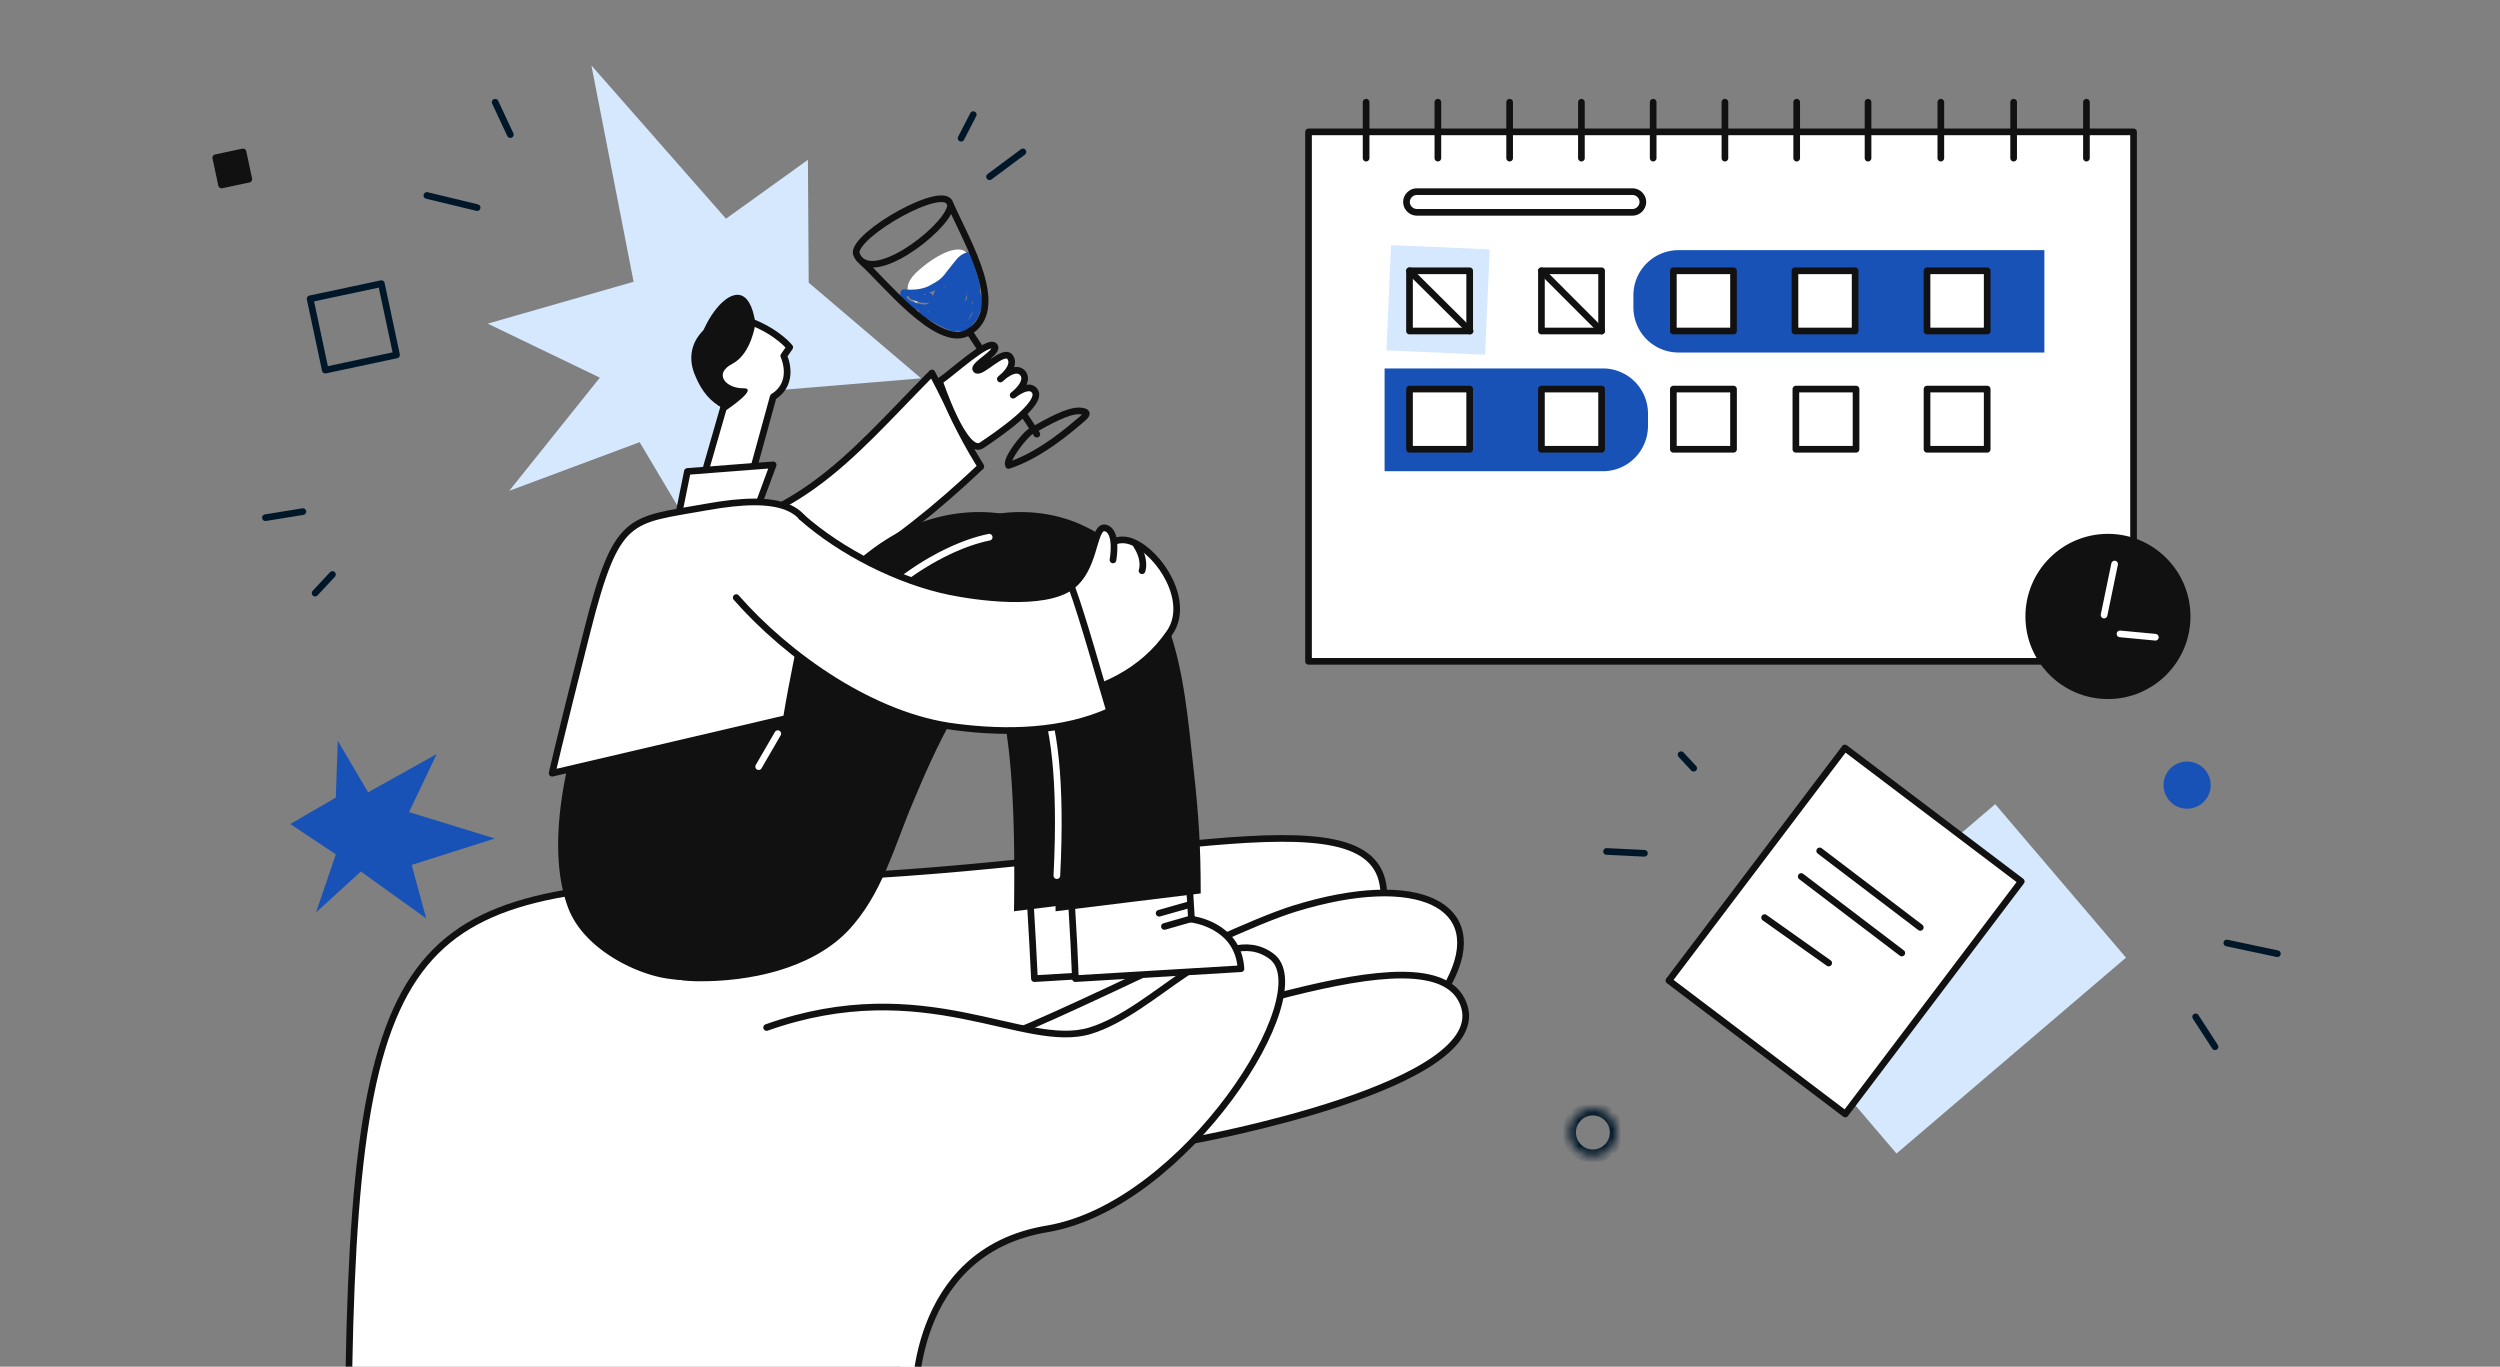 <svg xmlns="http://www.w3.org/2000/svg" width="300" height="164" fill="none"><rect width="100%" height="100%" fill="#808080" stroke="none"/><g clip-path="url(#a)"><path fill="#ffffff" d="M110 164H41.5l13-32.5 55 1.5.5 31Z"/><path fill="#d5e8fd" d="M87.12 26.244 70.968 7.852l5.064 25.96-17.508 5.024 13.457 6.482-10.872 13.58 15.65-5.837 7.017 11.818 7.267-17.864 19.486-1.616L97.044 33.92l-.094-14.742-9.83 7.066Z"/><path fill="#1952b6" d="m49.402 103.791 9.976-3.169-10.293-3.17 3.326-6.974-8.235 4.597-3.642-6.181-.237 6.815-5.463 3.17 5.463 3.645-2.376 6.973 5.384-4.913 7.839 5.626-1.742-6.419Z"/><path fill="#ffffff" d="M41.873 164.109c1.03-56.025 9.502-57.61 51.703-58.64 42.2-1.03 71.258-11.094 72.446 1.188"/><path stroke="#111111" stroke-linecap="round" stroke-linejoin="round" stroke-miterlimit="10" stroke-width=".8" d="M41.873 164.109c1.03-56.025 9.502-57.61 51.703-58.64 42.2-1.03 71.258-11.094 72.446 1.188"/><path fill="#ffffff" d="M113.5 126.5c5.701 0 32.175-14.453 41.834-17.464 14.885-4.596 23.357-.396 18.607 8.717"/><path stroke="#111111" stroke-linecap="round" stroke-linejoin="round" stroke-miterlimit="10" stroke-width=".8" d="M113.5 126.5c5.701 0 32.175-14.453 41.834-17.464 14.885-4.596 23.357-.396 18.607 8.717"/><path fill="#ffffff" d="M126.828 125.994c13.302-.872 44.972-15.453 48.773-5.547 3.879 9.826-32.462 16.403-32.462 16.403"/><path stroke="#111111" stroke-linecap="round" stroke-linejoin="round" stroke-miterlimit="10" stroke-width=".8" d="M126.828 125.994c13.302-.872 44.972-15.453 48.773-5.547 3.879 9.826-32.462 16.403-32.462 16.403"/><path fill="#ffffff" d="M91.995 123.299c19.002-6.736 30.878 2.774 38.796.396 7.918-2.377 15.835-13.313 21.773-8.954 5.939 4.358-10.293 29.954-26.92 32.727-16.627 2.774-15.835 21-15.835 21"/><path stroke="#111111" stroke-linecap="round" stroke-linejoin="round" stroke-miterlimit="10" stroke-width=".8" d="M91.995 123.299c19.002-6.736 30.878 2.774 38.796.396 7.918-2.377 15.835-13.313 21.773-8.954 5.939 4.358-10.293 29.954-26.92 32.727-16.627 2.774-15.835 21-15.835 21"/><path fill="#ffffff" stroke="#111111" stroke-linecap="round" stroke-linejoin="round" stroke-miterlimit="10" stroke-width=".8" d="M94.053 42.707s1.504 3.17-1.267 4.913l-2.612 9.51-5.78.237 2.533-8.796c-1.267-.554-2.375-1.743-3.167-3.724-1.9-4.517 3.326-7.528 6.493-6.181 3.167 1.268 4.513 3.011 4.513 3.011l-.713 1.03Z"/><path fill="#111111" d="M87.166 49.205c-1.346-.555-2.454-1.822-3.325-3.883-1.98-4.675 5.542-15.452 6.809-6.498 0 0-.475 3.645-2.771 4.834-2.296 1.189-.792 2.932 1.267 2.932 2.058-.08-1.98 2.615-1.98 2.615Z"/><path fill="#ffffff" stroke="#111111" stroke-linecap="round" stroke-linejoin="round" stroke-miterlimit="10" stroke-width=".8" d="M111.834 44.754c-10.402 10.53-16.38 18.787-33.78 20.221-3.247-.396-4.593 4.993-3.564 7.845 1.267 3.329 4.672 4.359 7.839 3.566 14.647-3.724 24.722-10.332 35.374-20.404-3.121-5.102-2.848-5.52-5.869-11.228ZM124.132 117.435l19.873-1.188c-.316-5.31-5.938-5.944-5.938-5.944l-.396-6.498s-.079 0-.158-.079l-14.094 1.506c.396 5.309.713 12.203.713 12.203Z"/><path fill="#111111" d="m121.678 109.352 17.419-2.139c0-5.706-.238-9.351-.871-15.057-.633-5.626-1.108-11.57-3.009-16.879-1.821-5.23-5.067-9.826-10.213-12.203-5.78-2.694-12.669-1.902-18.132 1.347-9.343 5.626-15.28 17.117-19.16 26.943-.871 2.219-1.505 4.517-2.613 6.656 0 .08-.396.634-.792 1.19.554-2.378 1.03-4.835 1.821-7.212 3.484-10.698-13.302-15.294-16.785-4.596-1.109 3.486-3.959 14.026-1.188 21.475 1.742 4.754 7.601 7.766 11.48 8.479a19.205 19.205 0 0 0 17.023-5.468c4.276-4.438 5.701-10.46 8.076-15.928 1.901-4.517 7.206-17.116 11.798-16.72 5.146.396 5.305 19.256 5.146 30.112Z"/><path fill="#ffffff" stroke="#111111" stroke-linecap="round" stroke-linejoin="round" stroke-miterlimit="10" stroke-width=".8" d="m129.043 117.435 19.873-1.189c-.317-5.309-5.938-5.943-5.938-5.943l-.396-6.498s-.079 0-.159-.079l-14.093 1.506c.475 5.309.713 12.203.713 12.203Z"/><path fill="#111111" d="m126.668 109.352 17.418-2.139c0-5.706-.237-9.351-.871-15.057-.633-5.626-1.108-11.57-3.008-16.879-1.821-5.23-5.068-9.826-10.214-12.203-5.78-2.694-12.668-1.902-18.131 1.347-9.343 5.626-15.281 17.117-19.16 26.943-.872 2.219-1.505 4.517-2.614 6.656 0 .08-.396.634-.791 1.19.554-2.378 1.029-4.835 1.82-7.212 3.484-10.698-13.301-15.294-16.785-4.596-1.9 5.705-3.246 11.728-1.583 17.671 1.583 5.706 1.9 12.521 10.847 12.679 6.413.079 13.697-1.506 18.052-5.943 4.276-4.438 5.701-10.46 8.076-15.928 1.9-4.517 7.205-17.117 11.797-16.72 5.067.475 5.226 19.335 5.147 30.191Z"/><path stroke="#111111" stroke-linecap="round" stroke-linejoin="round" stroke-miterlimit="10" stroke-width=".8" d="m142.737 108.56-3.642 1.031"/><path stroke="#ffffff" stroke-linecap="round" stroke-linejoin="round" stroke-miterlimit="10" stroke-width=".8" d="M118.703 64.464c-5.938 1.189-15.281 6.973-19.794 16.086M119.301 80.112c3.563-1.823 8.71 1.585 7.522 24.961M93.334 88.036l-2.296 3.962"/><path stroke="#111111" stroke-linecap="round" stroke-linejoin="round" stroke-miterlimit="10" stroke-width=".8" d="m143.057 110.223-3.326.951"/><path fill="#ffffff" d="m81.458 61.646 1.03-5.072 10.292-.792-1.583 4.279"/><path stroke="#111111" stroke-linecap="round" stroke-linejoin="round" stroke-miterlimit="10" stroke-width=".8" d="m81.458 61.646 1.03-5.072 10.292-.792-1.583 4.279"/><path fill="#ffffff" stroke="#111111" stroke-linecap="round" stroke-linejoin="round" stroke-miterlimit="10" stroke-width=".8" d="M84.705 60.853c-9.184 1.664-10.689.792-14.252 14.898-3.563 14.105-4.196 17.037-4.196 17.037l28.108-6.577c3.008-18.385 8.709-28.686-9.66-25.358ZM135.933 65.052c-2.613-1.11-4.434 1.427-6.493 4.438-.792 1.11-2.217 1.743-4.038 2.06.713 4.042 1.109 8.162 1.267 12.283 5.384-.872 10.451-3.17 13.697-7.924 2.534-3.725-1.187-9.51-4.433-10.857Z"/><path fill="#ffffff" d="M88.347 71.71c6.176 7.053 16.469 14.343 26.366 15.532 6.097.792 12.827.634 18.448-1.902-1.188-3.883-3.167-11.094-4.592-14.977-3.326 2.457-11.481 1.268-14.569.634-6.175-1.268-13.064-4.755-17.814-8.955"/><path stroke="#111111" stroke-linecap="round" stroke-linejoin="round" stroke-miterlimit="10" stroke-width=".8" d="M88.347 71.71c6.176 7.053 16.469 14.343 26.366 15.532 6.097.792 12.827.634 18.448-1.902-1.188-3.883-3.167-11.094-4.592-14.977-3.326 2.457-11.481 1.268-14.569.634-6.175-1.268-13.064-4.755-17.814-8.955"/><path fill="#ffffff" d="M129.44 69.49c2.137-2.456 1.821-6.973 3.483-6.022 1.188.713.634 3.724.634 3.724"/><path stroke="#111111" stroke-linecap="round" stroke-linejoin="round" stroke-miterlimit="10" stroke-width=".8" d="M129.44 69.49c2.137-2.456 1.821-6.973 3.483-6.022 1.188.713.634 3.724.634 3.724"/><path fill="#ffffff" d="M136.373 65.443c1.167 1.784.671 3.046.671 3.046Z"/><path stroke="#111111" stroke-linecap="round" stroke-linejoin="round" stroke-miterlimit="10" stroke-width=".8" d="M136.373 65.443c1.167 1.784.671 3.046.671 3.046"/><path fill="#ffffff" d="M109.982 36.337c1.896-1.3 6.881-5.099 5.924-6.075-.957-.976-3.709.334-5.99 2.473-2.302 2.249.066 3.602.066 3.602Z"/><path stroke="#111111" stroke-linecap="round" stroke-linejoin="round" stroke-miterlimit="10" stroke-width=".8" d="m115.015 37.842 9.406 14.26"/><path stroke="#1952b6" stroke-linecap="round" stroke-linejoin="round" stroke-miterlimit="10" stroke-width=".8" d="M114.686 39.326c.279-.28.34-1.541.432-1.933.286-1.218.593-2.425.797-3.662.226-1.372.138-1.72.217-3.052-.861.25-1.168.902-1.75 1.585-.75.878-.905 1.467-2.404 2.224-1.791 1.138-4.242.421-3.48.705-.736 1.577 3.021 1.972 3.331 1.684.914-.849 1.635-1.91 2.4-2.895.525-.676 1.517-2.456 2.303-2.647-.134.932.862 2.639.636 3.61m-2.482 4.38c-.345.348-3.386-1.5-4.032-1.883m4.032 1.884c.161-.432.542.374 1.089-.124.445-.145.931-.883 1.187-1.228m.206-3.03c-.205.882.267 2.395-.206 3.03m.206-3.03.43 1.359-.636 1.671"/><path stroke="#1952b6" stroke-linecap="round" stroke-width=".8" d="m116.494 33.394-.065 2.537-.855 1.5.97-.487-1.136 1.86"/><path stroke="#1952b6" stroke-linecap="round" stroke-linejoin="round" stroke-miterlimit="10" stroke-width=".8" d="M111.635 36.732c.072.55.826 1.365 1.228 1.743-.061-.63-.639-1.487-1.025-1.989.086.64.865 1.289 1.316 1.719-.061-.644-.57-1.476-.984-1.953.276.853.758 1.658 1.477 2.206.099-.608-.599-1.675-.984-2.176.285.751.719 1.504 1.292 2.055.061-.74-.508-1.857-.94-2.454.197.75.547 1.78 1.205 2.264.446-.695-.424-2.566-.918-3.133-.302.676.411 2.107 1.16 2.246.13-.654-.338-2.119-.98-2.383-.257.776.177 1.985.784 2.512.538-.691.098-2.547-.35-3.263.021.447.242.95.544 1.285.333-.43.059-1.234-.099-1.722-.055.455.146 1.014.5 1.24.072-.66.006-1.449-.194-2.085-.036.359.107.75.28 1.08.464-.381.367-1.936.582-2.565-.258.225-.226.253-.156-.142-.294 1.464-1.602 1.834-2.44 3.052-.472.686-.698 2.18-1.457 2.52.796.535 2.801-3.057 3.242-3.866-.028 1.57-.576 3.206-.366 4.776.765-1.452.139-3.417.831-4.903"/><path stroke="#1952b6" stroke-linecap="round" stroke-linejoin="round" stroke-miterlimit="10" stroke-width=".8" d="M115.188 32.792c.117 2.037-.058 4.312-.944 6.1"/><path stroke="#111111" stroke-linecap="round" stroke-linejoin="round" stroke-miterlimit="10" stroke-width=".8" d="M103.445 31.413c2.45 2.104 9.035 10.53 12.689 8.499 4.856-2.7-.019-10.707-2.128-15.454-.585-2.568-11.631 3.704-11.263 5.966 1.484 4.139 10.57-2.768 11.275-5.502M123.643 51.788c-.758.536-3.012 3.333-2.618 4.066 2.95-.954 5.926-3.099 8.262-5.107.756-.649 1.808-1.326.318-1.433-1.422-.104-3.847 1.285-5.962 2.474Z"/><path fill="#ffffff" stroke="#111111" stroke-linecap="round" stroke-linejoin="round" stroke-miterlimit="10" stroke-width=".8" d="M112.738 45.754c1.648-1.11 5.772-4.97 6.555-4.264.783.706-2.743 2.352-2.148 2.895.596.542 3.309-2.66 4.081-1.512.771 1.149-1.183 2.608-1.183 2.608s1.753-1.759 2.684-.717c.911 1.127-1.149 2.658-1.149 2.658s1.886-1.56 2.591-.51c1.059 1.462-4.279 5.125-6.353 6.52-2.074 1.395-5.078-7.678-5.078-7.678ZM256.026 15.826h-99.003v63.533h99.003V15.826Z"/><path fill="#ffffff" stroke="#111111" stroke-linecap="round" stroke-linejoin="round" stroke-miterlimit="10" stroke-width=".8" d="M208.023 46.69h-7.219v7.225h7.219v-7.226ZM222.725 46.69h-7.22v7.225h7.22v-7.226ZM238.463 46.69h-7.219v7.225h7.219v-7.226Z"/><path fill="#1952b6" d="M245.325 42.302h-43.902a5.417 5.417 0 0 1-5.415-5.42v-1.444a5.416 5.416 0 0 1 5.415-5.42h43.902v12.284ZM192.347 56.547h-26.196V44.212h26.196a5.416 5.416 0 0 1 5.414 5.419v1.445c0 3.045-2.424 5.47-5.414 5.47Z"/><path fill="#d5e8fd" d="m178.762 29.928-11.834-.518-.552 12.633 11.834.518.552-12.633Z"/><path fill="#ffffff" stroke="#111111" stroke-linecap="round" stroke-linejoin="round" stroke-miterlimit="10" stroke-width=".8" d="M176.361 32.496h-7.22v7.226h7.22v-7.226ZM195.904 25.478h-25.886a1.255 1.255 0 0 1-1.238-1.239c0-.671.567-1.239 1.238-1.239h25.886c.671 0 1.238.568 1.238 1.239 0 .67-.567 1.239-1.238 1.239ZM192.192 32.496h-7.22v7.226h7.22v-7.226ZM208.022 32.496h-7.219v7.226h7.219v-7.226ZM222.616 32.496h-7.22v7.226h7.22v-7.226ZM238.463 32.496h-7.219v7.226h7.219v-7.226ZM176.361 46.69h-7.22v7.225h7.22v-7.226ZM192.192 46.69h-7.22v7.225h7.22v-7.226Z"/><path stroke="#111111" stroke-linecap="round" stroke-linejoin="round" stroke-miterlimit="10" stroke-width=".8" d="m169.141 32.496 7.271 7.226M184.972 32.496l7.22 7.226M163.933 12.265v6.71M172.545 12.265v6.71M181.156 12.265v6.71M189.769 12.265v6.71M198.38 12.265v6.71M215.603 12.265v6.71M206.991 12.265v6.71M224.164 12.265v6.71M232.9 12.265v6.71M241.637 12.265v6.71M250.373 12.265v6.71"/><path fill="#111111" stroke="#111111" stroke-linecap="round" stroke-linejoin="round" stroke-miterlimit="10" stroke-width=".8" d="M252.953 83.485c5.248 0 9.503-4.258 9.503-9.51 0-5.254-4.255-9.512-9.503-9.512s-9.503 4.258-9.503 9.511c0 5.253 4.255 9.511 9.503 9.511Z"/><path stroke="#ffffff" stroke-linecap="round" stroke-linejoin="round" stroke-miterlimit="10" stroke-width=".8" d="m253.755 67.686-1.267 6.119M254.4 76.067l4.244.4"/><path stroke="#001729" stroke-linecap="round" stroke-linejoin="round" stroke-miterlimit="10" stroke-width=".8" d="m57.257 24.912-6.032-1.456M61.24 16.153l-1.82-3.888M36.344 61.394l-4.492.728M118.746 21.209l4.004-2.979M39.892 68.937l-2.078 2.237M115.328 16.591l1.462-2.835M39.035 44.413l-1.82-8.555 8.548-1.82 1.82 8.554-8.548 1.821Z"/><path fill="#111111" stroke="#111111" stroke-linecap="round" stroke-linejoin="round" stroke-miterlimit="10" stroke-width=".8" d="m26.589 22.198-.696-3.271 3.269-.697.696 3.272-3.27.696Z"/><path fill="#d5e8fd" d="m211.884 120.004 27.542-23.506 15.694 18.42-27.542 23.506z"/><path fill="#ffffff" stroke="#111111" stroke-linecap="round" stroke-linejoin="round" stroke-miterlimit="10" stroke-width=".8" d="m221.388 89.756-21.118 27.908 21.162 16.017 21.118-27.909-21.162-16.016Z"/><path stroke="#111111" stroke-linecap="round" stroke-linejoin="round" stroke-miterlimit="10" stroke-width=".8" d="m216.144 105.181 12.073 9.182M211.752 110.115l7.691 5.449M218.362 102.108l12.072 9.182"/><path stroke="#001729" stroke-linecap="round" stroke-linejoin="round" stroke-miterlimit="10" stroke-width=".8" d="m203.242 92.19-1.515-1.628M197.331 102.395l-4.545-.221M267.216 113.157l6.071 1.288M263.477 122.024l2.324 3.586"/><path fill="#1952b6" d="M262.456 97.044a2.827 2.827 0 0 0 2.615-1.75 2.833 2.833 0 0 0-4.97-2.659 2.836 2.836 0 0 0 2.355 4.409Z"/><mask id="b" fill="#fff"><path d="M191.146 138.734a2.83 2.83 0 0 0 2.777-3.386 2.83 2.83 0 0 0-5.608.553 2.833 2.833 0 0 0 2.831 2.833Z"/></mask><path stroke="#001729" stroke-width="1.6" d="M191.146 138.734a2.83 2.83 0 0 0 2.777-3.386 2.83 2.83 0 0 0-5.608.553 2.833 2.833 0 0 0 2.831 2.833Z" mask="url(#b)"/><path stroke="#1952b6" stroke-linecap="round" stroke-linejoin="round" d="M111.434 35.61c-.052.55-1.534.032-1.88-.142"/></g><defs><clipPath id="a"><path fill="#ffffff" d="M0 0h300v164H0z"/></clipPath></defs></svg>
